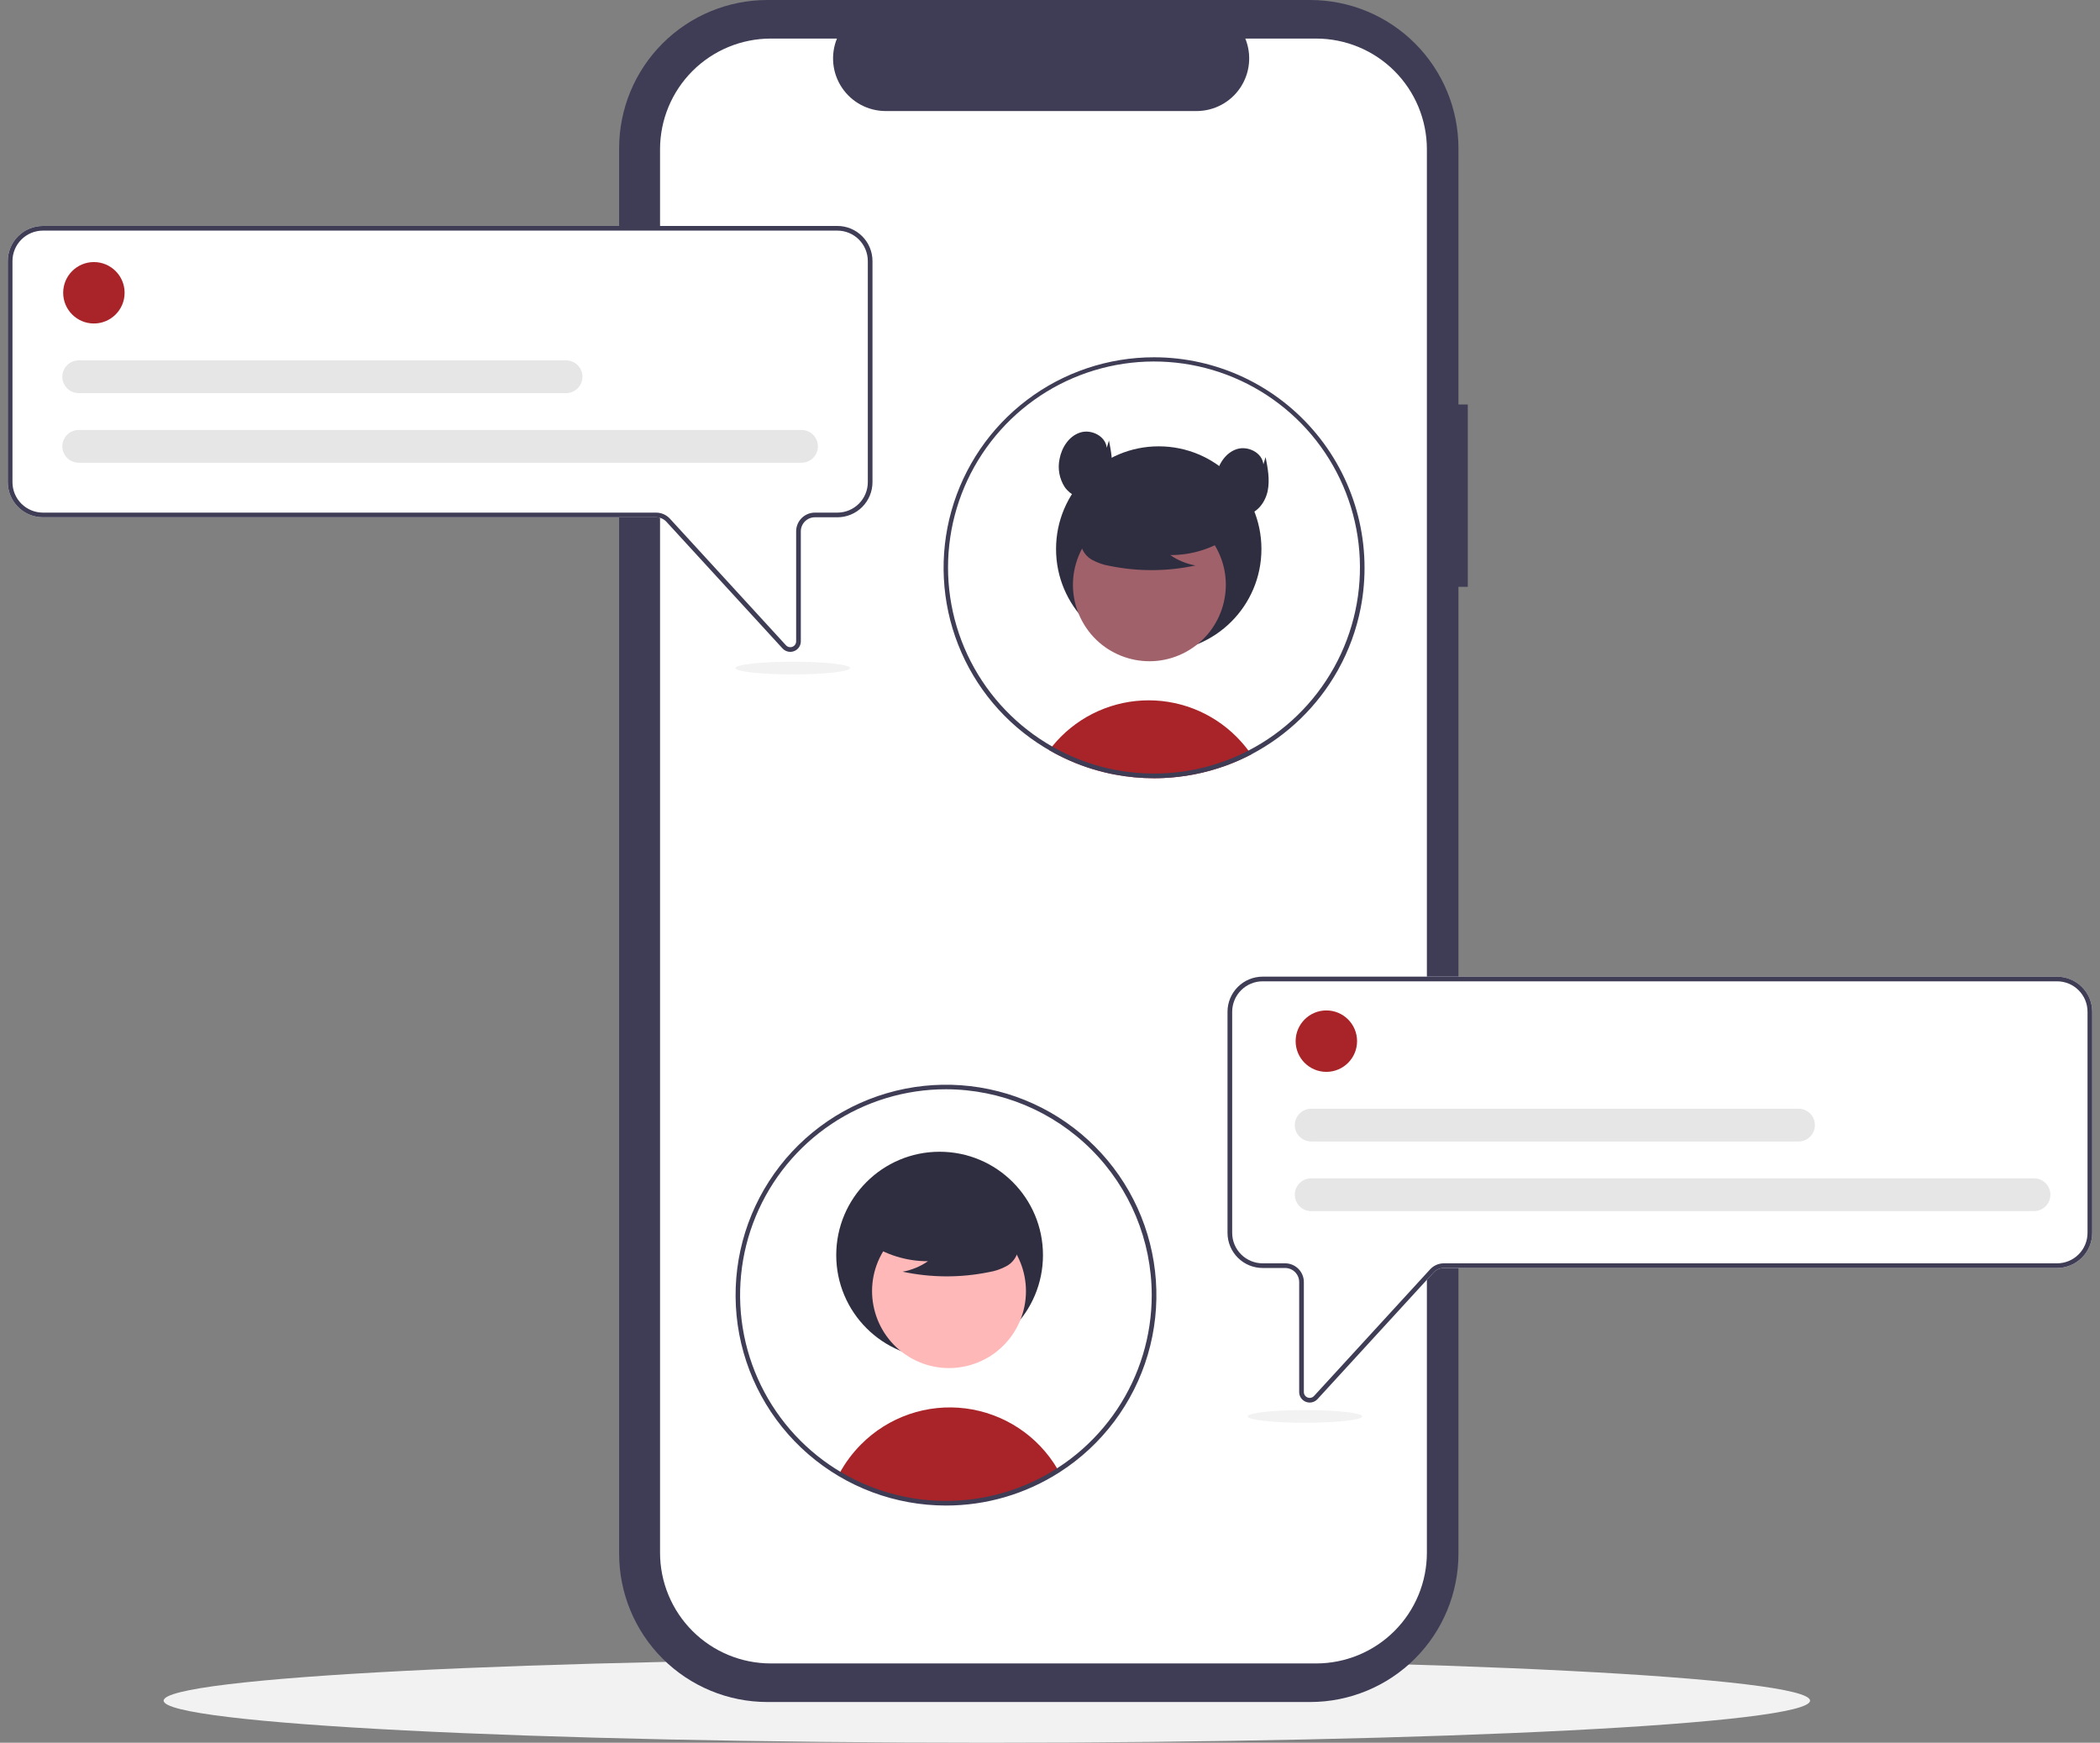 <svg width="241" height="200" viewBox="0 0 241 200" fill="none" xmlns="http://www.w3.org/2000/svg">
<rect x="0" y="0" width="241" height="200" fill="#808080" stroke="none"/>
<g clip-path="url(#clip0_299_26441)">
<path d="M113.253 200C165.428 200 207.725 197.837 207.725 195.169C207.725 192.501 165.428 190.338 113.253 190.338C61.077 190.338 18.78 192.501 18.78 195.169C18.78 197.837 61.077 200 113.253 200Z" fill="#F2F2F2"/>
<path d="M168.447 46.417H167.374V17.016C167.374 12.503 165.581 8.175 162.39 4.984C159.199 1.793 154.871 4.98266e-06 150.358 0H88.069C83.556 -8.54164e-06 79.228 1.793 76.037 4.984C72.845 8.175 71.053 12.503 71.053 17.016V178.309C71.053 182.822 72.845 187.151 76.037 190.342C79.228 193.533 83.556 195.326 88.069 195.326H150.358C154.871 195.326 159.199 193.533 162.39 190.342C165.581 187.151 167.374 182.823 167.374 178.31V67.344H168.447L168.447 46.417Z" fill="#3F3D56"/>
<path d="M163.752 17.135V178.191C163.752 181.561 162.413 184.794 160.03 187.177C157.647 189.56 154.414 190.899 151.044 190.899H88.456C85.086 190.899 81.854 189.56 79.47 187.177C77.087 184.794 75.748 181.561 75.748 178.191V17.135C75.748 13.765 77.087 10.532 79.47 8.149C81.854 5.766 85.086 4.427 88.456 4.427H96.049C95.676 5.344 95.534 6.338 95.635 7.323C95.737 8.307 96.078 9.252 96.631 10.073C97.183 10.895 97.928 11.568 98.802 12.034C99.675 12.499 100.65 12.743 101.639 12.744H137.324C138.314 12.743 139.288 12.499 140.162 12.034C141.035 11.568 141.781 10.895 142.333 10.073C142.885 9.252 143.227 8.307 143.328 7.323C143.43 6.338 143.288 5.344 142.915 4.427H151.044C154.414 4.427 157.647 5.766 160.03 8.149C162.413 10.532 163.752 13.765 163.752 17.135Z" fill="white"/>
<path d="M143.589 86.582C143.173 86.799 142.75 87.005 142.32 87.199C141.928 87.376 141.53 87.542 141.125 87.698C140.978 87.754 140.828 87.811 140.677 87.867C139.489 88.298 138.269 88.635 137.027 88.874C136.413 88.994 135.79 89.089 135.159 89.158C134.639 89.217 134.113 89.259 133.581 89.284C133.203 89.303 132.824 89.311 132.443 89.311C130.934 89.312 129.428 89.171 127.945 88.89C127.558 88.82 127.18 88.737 126.802 88.645C124.971 88.207 123.199 87.553 121.523 86.697C121.372 86.622 121.222 86.541 121.072 86.463C120.849 86.345 120.632 86.222 120.414 86.093C120.519 85.948 120.632 85.806 120.747 85.666C122.003 84.11 123.572 82.836 125.354 81.927C127.135 81.018 129.088 80.494 131.085 80.39C133.082 80.287 135.079 80.605 136.945 81.324C138.811 82.044 140.504 83.148 141.915 84.566C142.404 85.057 142.858 85.583 143.273 86.139C143.383 86.284 143.487 86.431 143.589 86.582Z" fill="#A92428"/>
<path d="M132.979 74.792C139.487 74.792 144.764 69.516 144.764 63.007C144.764 56.499 139.487 51.222 132.979 51.222C126.47 51.222 121.194 56.499 121.194 63.007C121.194 69.516 126.47 74.792 132.979 74.792Z" fill="#2F2E41"/>
<path d="M136.113 74.809C140.364 72.485 141.926 67.156 139.602 62.905C137.279 58.655 131.95 57.093 127.699 59.416C123.448 61.74 121.886 67.069 124.21 71.32C126.533 75.57 131.863 77.132 136.113 74.809Z" fill="#A0616A"/>
<path d="M141.123 61.596C139.118 62.977 136.739 63.712 134.305 63.702C135.173 64.305 136.162 64.711 137.202 64.894C133.966 65.589 130.621 65.608 127.377 64.95C126.656 64.834 125.96 64.595 125.32 64.243C125.001 64.065 124.723 63.822 124.504 63.529C124.286 63.237 124.131 62.901 124.05 62.545C123.835 61.314 124.794 60.195 125.792 59.441C127.318 58.304 129.079 57.521 130.946 57.148C132.812 56.775 134.739 56.821 136.585 57.284C137.791 57.596 138.999 58.122 139.782 59.09C140.565 60.059 140.797 61.551 140.051 62.549L141.123 61.596Z" fill="#2F2E41"/>
<path d="M132.443 41.002C127.175 41.001 122.052 42.722 117.853 45.904C113.655 49.086 110.612 53.553 109.188 58.624C107.764 63.696 108.037 69.094 109.966 73.996C111.895 78.898 115.374 83.035 119.872 85.776L120.028 85.868C120.157 85.945 120.285 86.021 120.414 86.093C120.632 86.222 120.849 86.345 121.072 86.463C121.222 86.541 121.372 86.622 121.523 86.697C123.199 87.553 124.971 88.207 126.802 88.645C127.18 88.737 127.559 88.82 127.945 88.89C129.428 89.171 130.934 89.312 132.443 89.311C132.824 89.311 133.203 89.303 133.581 89.284C134.113 89.26 134.639 89.218 135.159 89.158C135.79 89.088 136.413 88.993 137.027 88.874C138.269 88.635 139.489 88.298 140.677 87.867C140.828 87.811 140.978 87.754 141.126 87.698C141.531 87.542 141.929 87.376 142.32 87.199C142.749 87.006 143.172 86.8 143.589 86.582C147.767 84.393 151.221 81.04 153.53 76.928C153.541 76.906 153.555 76.885 153.565 76.863C154.797 74.652 155.672 72.26 156.155 69.775C156.834 66.277 156.731 62.673 155.854 59.219C154.977 55.766 153.347 52.549 151.081 49.8C148.815 47.05 145.969 44.835 142.747 43.314C139.525 41.793 136.006 41.004 132.443 41.002H132.443ZM153.125 76.549C153.104 76.587 153.085 76.624 153.063 76.659C150.8 80.711 147.395 84.007 143.273 86.139C142.862 86.353 142.444 86.555 142.019 86.743C141.668 86.901 141.308 87.051 140.946 87.191C140.793 87.25 140.637 87.309 140.481 87.362C139.455 87.737 138.403 88.039 137.333 88.264C136.54 88.433 135.738 88.56 134.931 88.643C134.435 88.696 133.93 88.734 133.423 88.753C133.098 88.766 132.771 88.774 132.443 88.774C130.983 88.776 129.525 88.64 128.09 88.369C127.217 88.208 126.354 87.996 125.505 87.736C124.213 87.336 122.957 86.827 121.751 86.214C121.611 86.141 121.472 86.069 121.335 85.994C121.139 85.889 120.94 85.782 120.747 85.666C120.602 85.586 120.457 85.5 120.315 85.414C120.232 85.366 120.148 85.315 120.065 85.264C116.121 82.842 112.975 79.315 111.017 75.121C109.059 70.927 108.376 66.251 109.051 61.672C109.727 57.093 111.732 52.813 114.818 49.364C117.904 45.914 121.934 43.446 126.41 42.267C130.885 41.087 135.609 41.247 139.994 42.727C144.379 44.208 148.233 46.943 151.078 50.594C153.923 54.244 155.634 58.65 155.998 63.264C156.362 67.878 155.363 72.498 153.125 76.549H153.125Z" fill="#3F3D56"/>
<path d="M127.011 51.385C126.884 50.052 125.251 49.231 123.973 49.634C122.696 50.036 121.857 51.323 121.604 52.638C121.482 53.192 121.47 53.764 121.57 54.322C121.67 54.881 121.879 55.414 122.185 55.891C122.831 56.821 124.017 57.4 125.124 57.164C126.387 56.895 127.262 55.662 127.513 54.395C127.763 53.127 127.515 51.821 127.266 50.553L127.011 51.385Z" fill="#2F2E41"/>
<path d="M144.988 53.29C144.861 51.957 143.228 51.136 141.951 51.538C140.673 51.941 139.835 53.227 139.581 54.543C139.459 55.096 139.448 55.669 139.547 56.227C139.647 56.785 139.856 57.319 140.162 57.796C140.808 58.725 141.994 59.305 143.101 59.069C144.364 58.8 145.24 57.566 145.49 56.299C145.74 55.032 145.492 53.726 145.243 52.458L144.988 53.29Z" fill="#2F2E41"/>
<path d="M90.692 74.81C90.525 74.809 90.36 74.775 90.207 74.707C90.054 74.639 89.917 74.54 89.805 74.417L76.487 59.888C76.336 59.724 76.152 59.592 75.948 59.502C75.743 59.412 75.522 59.366 75.299 59.365H4.923C3.855 59.364 2.831 58.939 2.075 58.184C1.32 57.429 0.895 56.405 0.894 55.337V29.958C0.895 28.89 1.32 27.866 2.075 27.111C2.831 26.356 3.855 25.931 4.923 25.93H96.1C97.168 25.931 98.192 26.356 98.947 27.111C99.703 27.866 100.127 28.89 100.128 29.958V55.337C100.127 56.405 99.703 57.429 98.947 58.184C98.192 58.939 97.168 59.364 96.1 59.365H93.515C93.088 59.366 92.678 59.536 92.376 59.838C92.074 60.14 91.904 60.55 91.904 60.977V73.6C91.905 73.844 91.832 74.082 91.694 74.283C91.556 74.484 91.361 74.639 91.133 74.726C90.993 74.781 90.843 74.81 90.692 74.81Z" fill="white"/>
<path d="M90.692 74.81C90.525 74.809 90.36 74.775 90.207 74.707C90.054 74.639 89.917 74.54 89.805 74.417L76.487 59.888C76.336 59.724 76.152 59.592 75.948 59.502C75.743 59.412 75.522 59.366 75.299 59.365H4.923C3.855 59.364 2.831 58.939 2.075 58.184C1.32 57.429 0.895 56.405 0.894 55.337V29.958C0.895 28.89 1.32 27.866 2.075 27.111C2.831 26.356 3.855 25.931 4.923 25.93H96.1C97.168 25.931 98.192 26.356 98.947 27.111C99.703 27.866 100.127 28.89 100.128 29.958V55.337C100.127 56.405 99.703 57.429 98.947 58.184C98.192 58.939 97.168 59.364 96.1 59.365H93.515C93.088 59.366 92.678 59.536 92.376 59.838C92.074 60.14 91.904 60.55 91.904 60.977V73.6C91.905 73.844 91.832 74.082 91.694 74.283C91.556 74.484 91.361 74.639 91.133 74.726C90.993 74.781 90.843 74.81 90.692 74.81ZM4.923 26.466C3.997 26.467 3.109 26.836 2.455 27.49C1.8 28.145 1.432 29.032 1.431 29.958V55.337C1.432 56.263 1.8 57.15 2.455 57.805C3.109 58.459 3.997 58.828 4.923 58.829H75.299C75.597 58.829 75.891 58.891 76.164 59.011C76.436 59.131 76.681 59.306 76.882 59.525L90.2 74.054C90.292 74.154 90.411 74.224 90.543 74.254C90.675 74.285 90.813 74.275 90.939 74.226C91.065 74.177 91.173 74.091 91.25 73.979C91.326 73.868 91.367 73.736 91.367 73.6V60.977C91.368 60.407 91.594 59.861 91.997 59.459C92.4 59.056 92.946 58.829 93.515 58.829H96.1C97.026 58.828 97.913 58.459 98.568 57.805C99.222 57.15 99.591 56.263 99.592 55.337V29.958C99.591 29.032 99.222 28.145 98.568 27.49C97.913 26.836 97.026 26.467 96.1 26.466H4.923Z" fill="#3F3D56"/>
<path d="M10.775 37.125C12.722 37.125 14.3 35.547 14.3 33.6C14.3 31.654 12.722 30.075 10.775 30.075C8.828 30.075 7.25 31.654 7.25 33.6C7.25 35.547 8.828 37.125 10.775 37.125Z" fill="#A92428"/>
<path d="M91.988 53.105H9.035C8.788 53.105 8.543 53.057 8.315 52.962C8.087 52.868 7.879 52.73 7.704 52.555C7.529 52.38 7.391 52.173 7.296 51.945C7.201 51.717 7.153 51.472 7.153 51.225C7.153 50.978 7.201 50.733 7.296 50.505C7.391 50.277 7.529 50.069 7.704 49.895C7.879 49.72 8.087 49.582 8.315 49.487C8.543 49.393 8.788 49.344 9.035 49.345H91.988C92.486 49.345 92.964 49.544 93.316 49.896C93.668 50.249 93.865 50.727 93.865 51.225C93.865 51.723 93.668 52.201 93.316 52.553C92.964 52.906 92.486 53.104 91.988 53.105Z" fill="#E6E6E6"/>
<path d="M64.963 45.115H9.035C8.788 45.115 8.543 45.067 8.315 44.972C8.087 44.878 7.879 44.74 7.704 44.565C7.529 44.391 7.391 44.183 7.296 43.955C7.201 43.727 7.153 43.482 7.153 43.235C7.153 42.988 7.201 42.743 7.296 42.515C7.391 42.287 7.529 42.079 7.704 41.905C7.879 41.73 8.087 41.592 8.315 41.498C8.543 41.403 8.788 41.355 9.035 41.355H64.963C65.462 41.355 65.94 41.553 66.293 41.906C66.645 42.258 66.844 42.736 66.844 43.235C66.844 43.734 66.645 44.212 66.293 44.564C65.94 44.917 65.462 45.115 64.963 45.115Z" fill="#E6E6E6"/>
<path d="M149.867 160.878C149.639 160.791 149.444 160.636 149.306 160.435C149.168 160.234 149.095 159.996 149.096 159.752V147.129C149.096 146.702 148.926 146.292 148.624 145.99C148.322 145.688 147.912 145.518 147.485 145.517H144.9C143.832 145.516 142.808 145.091 142.053 144.336C141.297 143.581 140.873 142.557 140.872 141.489V116.11C140.873 115.042 141.297 114.018 142.053 113.263C142.808 112.508 143.832 112.083 144.9 112.082H236.077C237.145 112.083 238.169 112.508 238.925 113.263C239.68 114.018 240.105 115.042 240.106 116.11V141.489C240.105 142.557 239.68 143.581 238.925 144.336C238.169 145.091 237.145 145.516 236.077 145.517H165.701C165.478 145.518 165.257 145.564 165.052 145.654C164.848 145.744 164.664 145.876 164.513 146.04L151.195 160.569C151.083 160.692 150.946 160.791 150.793 160.859C150.64 160.927 150.475 160.962 150.308 160.962C150.157 160.962 150.007 160.933 149.867 160.878Z" fill="white"/>
<path d="M149.867 160.878C149.639 160.791 149.444 160.636 149.306 160.435C149.168 160.234 149.095 159.996 149.096 159.752V147.129C149.096 146.702 148.926 146.292 148.624 145.99C148.322 145.688 147.912 145.518 147.485 145.517H144.9C143.832 145.516 142.808 145.091 142.053 144.336C141.297 143.581 140.873 142.557 140.872 141.489V116.11C140.873 115.042 141.297 114.018 142.053 113.263C142.808 112.508 143.832 112.083 144.9 112.082H236.077C237.145 112.083 238.169 112.508 238.925 113.263C239.68 114.018 240.105 115.042 240.106 116.11V141.489C240.105 142.557 239.68 143.581 238.925 144.336C238.169 145.091 237.145 145.516 236.077 145.517H165.701C165.478 145.518 165.257 145.564 165.052 145.654C164.848 145.744 164.664 145.876 164.513 146.04L151.195 160.569C151.083 160.692 150.946 160.791 150.793 160.859C150.64 160.927 150.475 160.962 150.308 160.962C150.157 160.962 150.007 160.933 149.867 160.878ZM144.9 112.618C143.974 112.619 143.087 112.988 142.432 113.642C141.778 114.297 141.409 115.184 141.408 116.11V141.489C141.409 142.415 141.778 143.302 142.432 143.957C143.087 144.611 143.974 144.98 144.9 144.981H147.485C148.054 144.981 148.6 145.208 149.003 145.611C149.406 146.013 149.632 146.559 149.633 147.129V159.752C149.633 159.887 149.674 160.02 149.75 160.131C149.827 160.243 149.935 160.329 150.061 160.378C150.187 160.427 150.325 160.437 150.457 160.406C150.589 160.376 150.708 160.306 150.8 160.206L164.118 145.677C164.319 145.458 164.564 145.283 164.836 145.163C165.109 145.043 165.403 144.981 165.701 144.981H236.077C237.003 144.98 237.891 144.611 238.545 143.957C239.2 143.302 239.568 142.415 239.569 141.489V116.11C239.568 115.184 239.2 114.297 238.545 113.642C237.891 112.988 237.003 112.619 236.077 112.618H144.9Z" fill="#3F3D56"/>
<path d="M121.447 168.737C117.708 171.132 113.376 172.437 108.937 172.508C104.498 172.578 100.126 171.411 96.313 169.137C96.984 167.888 97.834 166.745 98.836 165.742C100.382 164.189 102.264 163.01 104.337 162.297C106.409 161.584 108.618 161.356 110.793 161.63C112.967 161.904 115.05 162.673 116.882 163.877C118.713 165.082 120.244 166.69 121.356 168.579C121.386 168.63 121.418 168.684 121.447 168.737Z" fill="#A92428"/>
<path d="M107.831 155.903C114.383 155.903 119.694 150.592 119.694 144.04C119.694 137.488 114.383 132.177 107.831 132.177C101.279 132.177 95.968 137.488 95.968 144.04C95.968 150.592 101.279 155.903 107.831 155.903Z" fill="#2F2E41"/>
<path d="M116.658 152.407C118.997 148.129 117.425 142.764 113.146 140.425C108.867 138.086 103.502 139.658 101.163 143.937C98.824 148.216 100.397 153.581 104.676 155.92C108.954 158.259 114.319 156.686 116.658 152.407Z" fill="#FFB8B8"/>
<path d="M99.633 142.619C101.651 144.009 104.045 144.749 106.496 144.74C105.622 145.346 104.627 145.755 103.579 145.94C106.837 146.638 110.204 146.657 113.47 145.995C114.196 145.879 114.896 145.638 115.541 145.284C115.862 145.105 116.141 144.86 116.362 144.565C116.582 144.271 116.738 143.933 116.819 143.575C117.036 142.335 116.07 141.209 115.066 140.45C113.529 139.305 111.757 138.517 109.878 138.141C107.998 137.766 106.059 137.813 104.201 138.278C102.987 138.592 101.771 139.122 100.983 140.097C100.194 141.072 99.961 142.574 100.712 143.578L99.633 142.619Z" fill="#2F2E41"/>
<path d="M108.557 172.779C102.747 172.777 97.132 170.681 92.743 166.874C88.354 163.068 85.484 157.806 84.661 152.055C83.837 146.304 85.115 140.448 88.259 135.563C91.404 130.677 96.204 127.09 101.78 125.457C107.356 123.825 113.333 124.258 118.616 126.676C123.899 129.095 128.132 133.337 130.54 138.624C132.948 143.912 133.369 149.89 131.725 155.463C130.082 161.035 126.484 165.828 121.593 168.963C117.703 171.457 113.178 172.782 108.557 172.779ZM108.557 125.006C103.885 125.006 99.318 126.391 95.433 128.986C91.549 131.581 88.521 135.27 86.733 139.587C84.945 143.903 84.477 148.652 85.388 153.234C86.299 157.816 88.549 162.025 91.853 165.329C95.156 168.632 99.365 170.882 103.947 171.793C108.529 172.704 113.279 172.237 117.595 170.448C121.911 168.66 125.6 165.633 128.195 161.748C130.79 157.863 132.175 153.296 132.175 148.624C132.168 142.363 129.677 136.359 125.249 131.932C120.822 127.504 114.819 125.013 108.557 125.006Z" fill="#3F3D56"/>
<path d="M152.215 123.009C154.162 123.009 155.74 121.431 155.74 119.484C155.74 117.537 154.162 115.959 152.215 115.959C150.268 115.959 148.69 117.537 148.69 119.484C148.69 121.431 150.268 123.009 152.215 123.009Z" fill="#A92428"/>
<path d="M233.427 138.988H150.475C150.228 138.989 149.983 138.94 149.754 138.846C149.526 138.752 149.319 138.613 149.144 138.439C148.969 138.264 148.83 138.057 148.736 137.828C148.641 137.6 148.592 137.355 148.592 137.108C148.592 136.861 148.641 136.617 148.736 136.388C148.83 136.16 148.969 135.953 149.144 135.778C149.319 135.604 149.526 135.465 149.754 135.371C149.983 135.277 150.228 135.228 150.475 135.228H233.427C233.926 135.228 234.404 135.426 234.757 135.779C235.109 136.132 235.307 136.61 235.307 137.108C235.307 137.607 235.109 138.085 234.757 138.438C234.404 138.79 233.926 138.988 233.427 138.988Z" fill="#E6E6E6"/>
<path d="M206.403 130.999H150.475C150.228 130.999 149.983 130.95 149.754 130.856C149.526 130.762 149.319 130.623 149.144 130.449C148.969 130.274 148.83 130.067 148.736 129.839C148.641 129.61 148.592 129.366 148.592 129.119C148.592 128.872 148.641 128.627 148.736 128.399C148.83 128.17 148.969 127.963 149.144 127.788C149.319 127.614 149.526 127.475 149.754 127.381C149.983 127.287 150.228 127.238 150.475 127.239H206.403C206.901 127.239 207.379 127.438 207.731 127.79C208.083 128.143 208.281 128.62 208.281 129.119C208.281 129.617 208.083 130.095 207.731 130.447C207.379 130.8 206.901 130.998 206.403 130.999Z" fill="#E6E6E6"/>
<path d="M149.753 163.281C153.385 163.281 156.33 162.954 156.33 162.551C156.33 162.148 153.385 161.821 149.753 161.821C146.121 161.821 143.177 162.148 143.177 162.551C143.177 162.954 146.121 163.281 149.753 163.281Z" fill="#F2F2F2"/>
<path d="M90.976 77.397C94.609 77.397 97.553 77.071 97.553 76.668C97.553 76.264 94.609 75.938 90.976 75.938C87.344 75.938 84.4 76.264 84.4 76.668C84.4 77.071 87.344 77.397 90.976 77.397Z" fill="#F2F2F2"/>
</g>
<defs>
<clipPath id="clip0_299_26441">
<rect width="239.211" height="200" fill="white" transform="translate(0.894)"/>
</clipPath>
</defs>
</svg>
